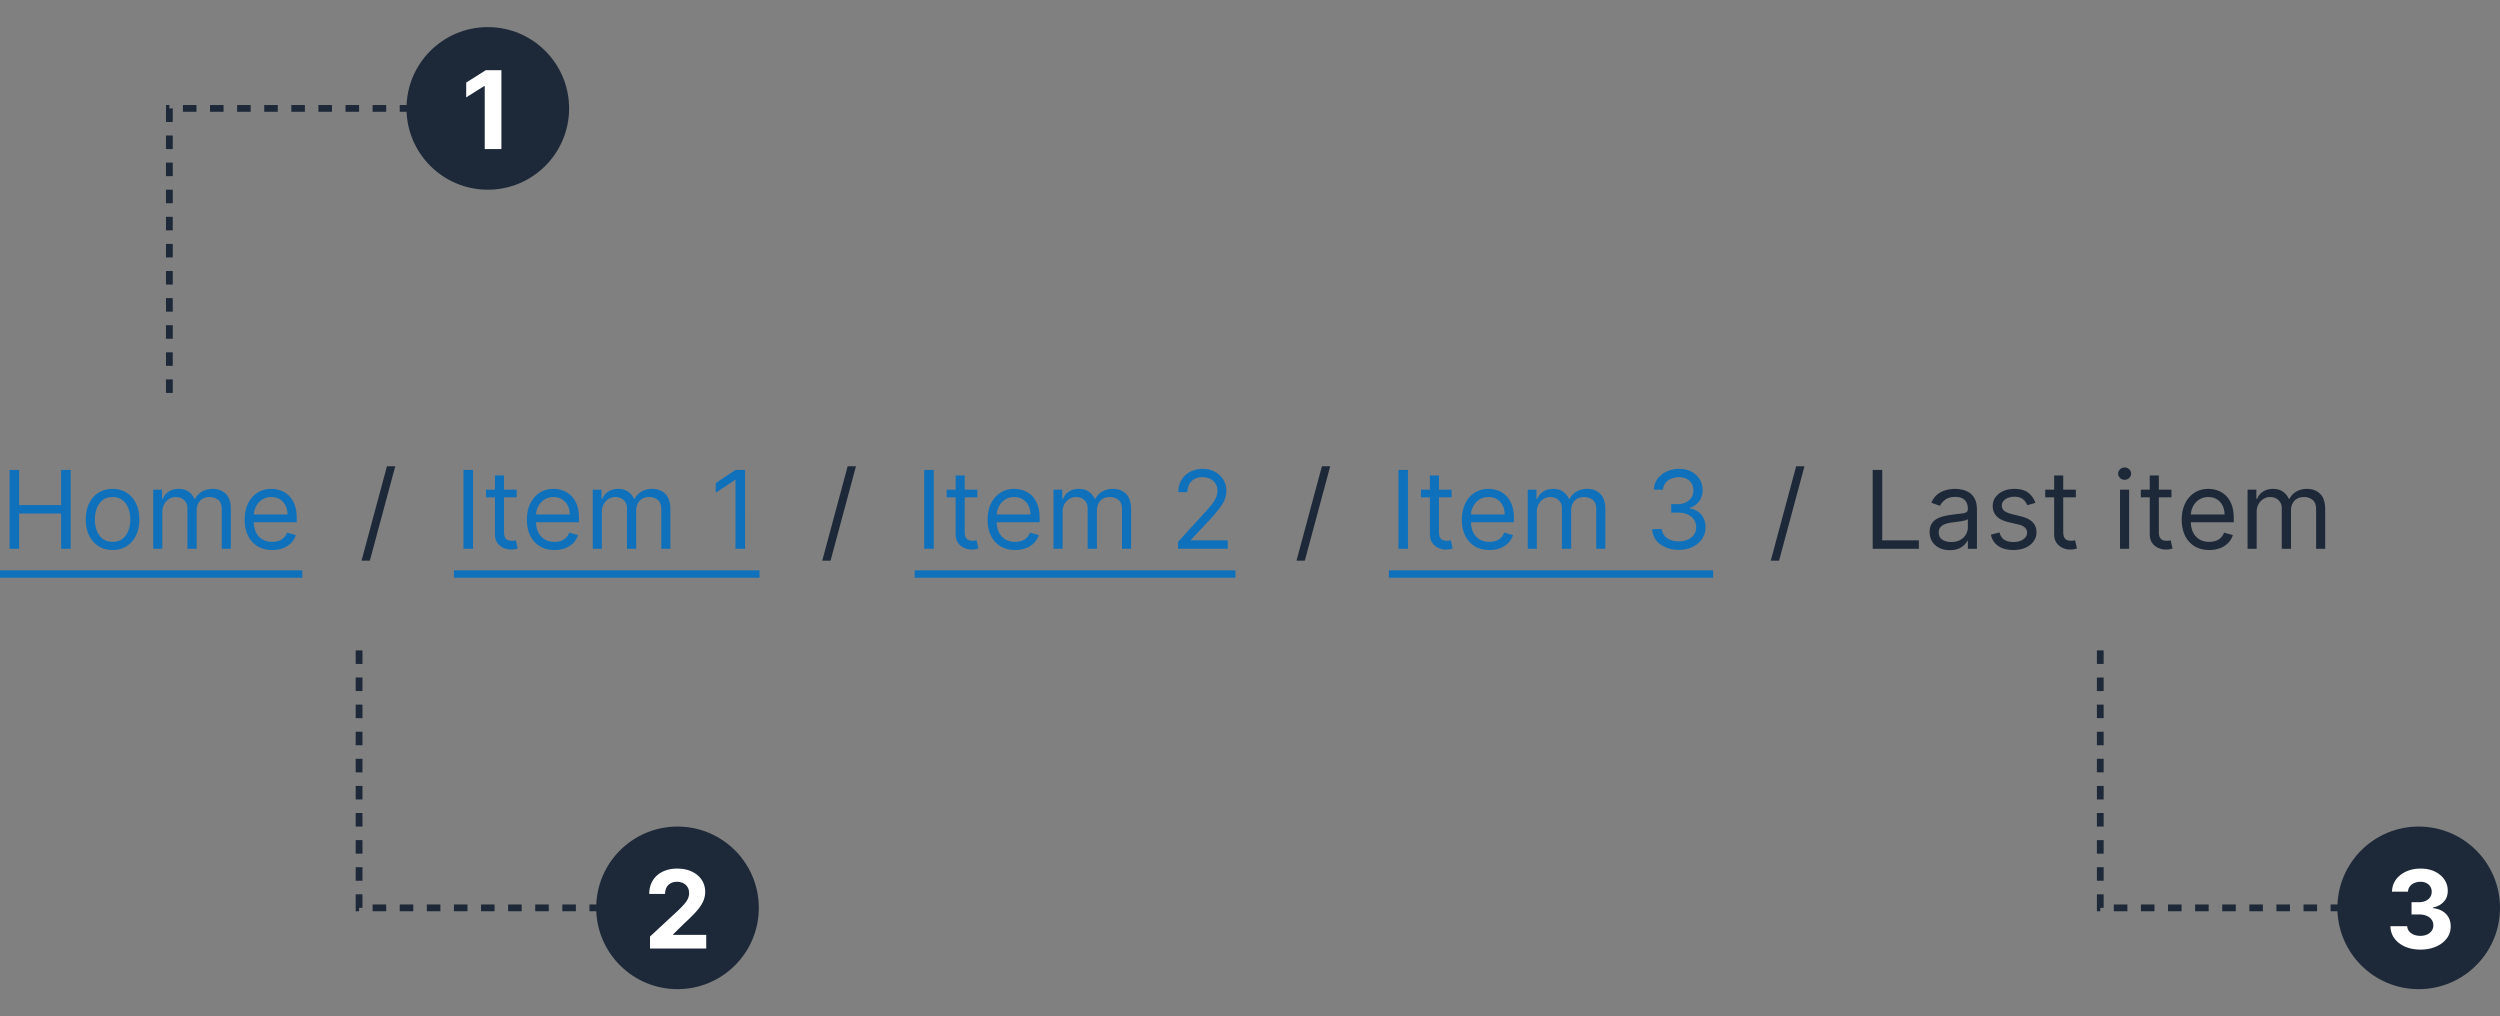 <svg width="369" height="150" viewBox="0 0 369 150" fill="none" xmlns="http://www.w3.org/2000/svg"><rect x="0" y="0" width="369" height="150" fill="#808080" stroke="none"/><circle cx="72" cy="16" r="12" fill="#1D2939"/><path d="M74.006 10.364V22h-2.46v-9.301h-.069l-2.665 1.67v-2.181l2.881-1.824h2.313Z" fill="#fff"/><path d="M69 16H25v42" stroke="#1D2939" stroke-dasharray="2 2"/><circle cx="100" cy="134" r="12" fill="#1D2939"/><path d="M95.943 140v-1.773l4.142-3.835c.353-.341.648-.648.887-.92.242-.273.426-.54.551-.802.125-.265.187-.551.187-.858 0-.34-.077-.634-.233-.88a1.53 1.53 0 0 0-.636-.574 2 2 0 0 0-.915-.205c-.356 0-.666.072-.932.216a1.49 1.49 0 0 0-.613.62c-.144.269-.216.589-.216.96h-2.336c0-.762.173-1.422.518-1.983a3.45 3.45 0 0 1 1.449-1.301c.62-.307 1.337-.46 2.147-.46.834 0 1.559.147 2.176.443.622.291 1.104.697 1.449 1.216s.517 1.113.517 1.784c0 .439-.087.873-.261 1.301-.171.428-.476.903-.915 1.426-.439.519-1.059 1.142-1.858 1.869l-1.699 1.665v.08h4.887V140h-8.296Z" fill="#fff"/><path d="M97 134H53V94" stroke="#1D2939" stroke-dasharray="2 2"/><circle cx="357" cy="134" r="12" fill="#1D2939"/><path d="M357.244 140.159c-.848 0-1.604-.146-2.267-.437-.659-.296-1.18-.701-1.562-1.216a3.054 3.054 0 0 1-.585-1.796h2.477c.015.284.108.534.278.75.174.212.406.377.693.495.288.117.612.176.972.176.375 0 .706-.067.994-.199.288-.133.514-.316.676-.551.163-.235.245-.506.245-.813 0-.31-.087-.585-.262-.824a1.666 1.666 0 0 0-.738-.568c-.318-.136-.697-.204-1.137-.204h-1.085v-1.807h1.085c.372 0 .699-.065.983-.193.288-.129.512-.307.671-.534.159-.232.238-.5.238-.807 0-.292-.07-.548-.21-.767a1.382 1.382 0 0 0-.579-.523 1.887 1.887 0 0 0-.864-.188c-.333 0-.638.061-.915.182a1.599 1.599 0 0 0-.664.506c-.167.22-.256.477-.268.773h-2.358c.012-.671.203-1.262.574-1.773.372-.511.872-.911 1.5-1.199.633-.292 1.347-.437 2.142-.437.803 0 1.506.145 2.108.437.603.292 1.07.686 1.404 1.182.337.492.504 1.045.5 1.659.004.651-.199 1.195-.608 1.631-.405.435-.934.712-1.585.829v.091c.856.11 1.507.407 1.954.892.451.481.674 1.083.671 1.807a2.846 2.846 0 0 1-.574 1.767c-.383.515-.911.92-1.586 1.216-.674.295-1.446.443-2.318.443Z" fill="#fff"/><path d="M354 134h-44V94" stroke="#1D2939" stroke-dasharray="2 2"/><path d="M1.41 81V69.364h1.408v5.181h6.205v-5.181h1.409V81h-1.41v-5.204H2.819V81H1.41Zm15.207.182c-.788 0-1.48-.188-2.074-.563-.591-.375-1.053-.9-1.387-1.573-.33-.675-.494-1.463-.494-2.364 0-.91.165-1.703.494-2.38.334-.679.796-1.205 1.387-1.58.594-.375 1.286-.563 2.073-.563.788 0 1.478.188 2.069.563.594.375 1.056.901 1.386 1.58.333.677.5 1.47.5 2.38 0 .901-.167 1.69-.5 2.364a3.769 3.769 0 0 1-1.386 1.573c-.591.375-1.28.563-2.069.563Zm0-1.205c.598 0 1.09-.153 1.477-.46a2.72 2.72 0 0 0 .858-1.21c.185-.5.278-1.042.278-1.625 0-.584-.093-1.127-.278-1.63a2.75 2.75 0 0 0-.858-1.223c-.387-.31-.879-.465-1.478-.465-.598 0-1.09.155-1.477.465a2.75 2.75 0 0 0-.858 1.222 4.681 4.681 0 0 0-.278 1.63c0 .584.093 1.126.278 1.626.186.5.472.903.858 1.21.387.307.879.46 1.477.46Zm6 1.023v-8.727h1.296v1.363h.114a2.2 2.2 0 0 1 .88-1.085c.406-.261.893-.392 1.46-.392.577 0 1.056.13 1.438.392.387.258.688.62.904 1.085h.09c.224-.45.56-.808 1.006-1.073.447-.27.983-.404 1.608-.404.78 0 1.419.244 1.915.733.496.485.744 1.24.744 2.267V81h-1.34v-5.84c0-.645-.177-1.105-.529-1.382a1.956 1.956 0 0 0-1.244-.414c-.614 0-1.09.185-1.426.556-.338.368-.506.834-.506 1.398V81h-1.364v-5.977c0-.496-.16-.896-.483-1.2-.322-.306-.736-.46-1.244-.46-.348 0-.674.093-.977.279-.3.186-.542.443-.727.773a2.281 2.281 0 0 0-.273 1.13V81h-1.341Zm17.566.182c-.84 0-1.566-.186-2.176-.557a3.737 3.737 0 0 1-1.403-1.568c-.326-.674-.489-1.459-.489-2.353 0-.893.163-1.681.489-2.363.33-.686.788-1.22 1.375-1.602.59-.387 1.28-.58 2.068-.58.454 0 .903.076 1.347.227.443.152.846.398 1.21.739.363.337.653.784.869 1.34.216.558.324 1.243.324 2.058v.568H37.07v-1.16h5.363c0-.492-.098-.931-.295-1.317a2.226 2.226 0 0 0-.83-.915c-.356-.224-.776-.335-1.261-.335-.534 0-.996.132-1.386.397a2.615 2.615 0 0 0-.892 1.023c-.209.42-.313.871-.313 1.352v.773c0 .66.114 1.218.34 1.676.232.455.552.801.961 1.04.41.235.885.352 1.426.352.352 0 .67-.049.955-.148a2.03 2.03 0 0 0 .744-.454c.208-.204.37-.458.483-.761l1.295.363a2.87 2.87 0 0 1-.687 1.16c-.322.329-.72.587-1.193.772a4.426 4.426 0 0 1-1.597.273ZM0 84.182h35.3v1.09H0v-1.09Zm35.297 0h9.318v1.09h-9.318v-1.09Z" fill="#0F71BB"/><path d="M58.34 68.818 54.59 82.75h-1.226l3.75-13.932h1.227Z" fill="#1D2939"/><path d="M69.818 69.364V81H68.41V69.364h1.41Zm6.44 2.909v1.136h-4.524v-1.136h4.523Zm-3.205-2.091h1.34V78.5c0 .379.055.663.165.852.114.186.258.31.432.375.178.06.366.091.563.091a2.4 2.4 0 0 0 .363-.022l.228-.046.272 1.204c-.09.035-.218.069-.38.103-.163.038-.37.057-.62.057-.379 0-.75-.082-1.113-.245a2.213 2.213 0 0 1-.898-.744c-.235-.333-.352-.754-.352-1.261v-8.682Zm8.787 11c-.841 0-1.567-.186-2.177-.557a3.737 3.737 0 0 1-1.403-1.568c-.326-.674-.489-1.459-.489-2.353 0-.893.163-1.681.489-2.363.33-.686.788-1.22 1.375-1.602.59-.387 1.28-.58 2.068-.58.455 0 .903.076 1.347.227.443.152.846.398 1.21.739.364.337.653.784.87 1.34.215.558.323 1.243.323 2.058v.568h-6.727v-1.16h5.364c0-.492-.099-.931-.296-1.317a2.226 2.226 0 0 0-.83-.915c-.356-.224-.776-.335-1.26-.335-.535 0-.997.132-1.387.397a2.615 2.615 0 0 0-.892 1.023c-.209.42-.313.871-.313 1.352v.773c0 .66.114 1.218.341 1.676.231.455.551.801.96 1.04.41.235.885.352 1.427.352.352 0 .67-.049.954-.148a2.03 2.03 0 0 0 .744-.454c.209-.204.37-.458.483-.761l1.296.363c-.137.44-.366.826-.688 1.16-.322.329-.72.587-1.193.772a4.426 4.426 0 0 1-1.597.273ZM87.493 81v-8.727h1.295v1.363h.114a2.2 2.2 0 0 1 .88-1.085c.406-.261.893-.392 1.46-.392.577 0 1.056.13 1.438.392.387.258.688.62.904 1.085h.09c.224-.45.56-.808 1.006-1.073.447-.27.983-.404 1.608-.404.78 0 1.419.244 1.915.733.496.485.744 1.24.744 2.267V81h-1.34v-5.84c0-.645-.177-1.105-.529-1.382a1.956 1.956 0 0 0-1.244-.414c-.614 0-1.09.185-1.426.556-.338.368-.506.834-.506 1.398V81h-1.364v-5.977c0-.496-.16-.896-.483-1.2-.322-.306-.736-.46-1.244-.46-.348 0-.674.093-.977.279-.3.186-.542.443-.728.773a2.281 2.281 0 0 0-.272 1.13V81h-1.341Zm22.474-11.636V81h-1.409V70.84h-.068l-2.841 1.887v-1.431l2.909-1.932h1.409ZM67 84.182h10.053v1.09H67v-1.09Zm9.953 0h9.318v1.09h-9.318v-1.09Zm9.313 0h13.909v1.09h-13.91v-1.09Zm13.906 0h11.932v1.09h-11.932v-1.09Z" fill="#0F71BB"/><path d="m126.341 68.818-3.75 13.932h-1.227l3.75-13.932h1.227Z" fill="#1D2939"/><path d="M137.818 69.364V81h-1.409V69.364h1.409Zm6.439 2.909v1.136h-4.523v-1.136h4.523Zm-3.204-2.091h1.34V78.5c0 .379.055.663.165.852.114.186.258.31.432.375.178.06.366.091.563.091.147 0 .268-.007.363-.022l.227-.046.273 1.204a2.753 2.753 0 0 1-.38.103c-.163.038-.37.057-.62.057-.379 0-.75-.082-1.113-.245a2.208 2.208 0 0 1-.898-.744c-.235-.333-.352-.754-.352-1.261v-8.682Zm8.786 11c-.84 0-1.566-.186-2.176-.557a3.733 3.733 0 0 1-1.403-1.568c-.326-.674-.489-1.459-.489-2.353 0-.893.163-1.681.489-2.363.329-.686.788-1.22 1.375-1.602.591-.387 1.28-.58 2.068-.58.455 0 .904.076 1.347.227a3.34 3.34 0 0 1 1.21.739c.364.337.653.784.869 1.34.216.558.324 1.243.324 2.058v.568h-6.727v-1.16h5.363c0-.492-.098-.931-.295-1.317a2.225 2.225 0 0 0-.83-.915c-.356-.224-.776-.335-1.261-.335-.534 0-.996.132-1.386.397a2.608 2.608 0 0 0-.892 1.023c-.209.42-.313.871-.313 1.352v.773c0 .66.114 1.218.341 1.676.231.455.551.801.96 1.04.409.235.885.352 1.426.352a2.9 2.9 0 0 0 .955-.148 2.03 2.03 0 0 0 .744-.454c.209-.204.37-.458.483-.761l1.296.363a2.88 2.88 0 0 1-.688 1.16 3.344 3.344 0 0 1-1.193.772 4.426 4.426 0 0 1-1.597.273Zm5.654-.182v-8.727h1.295v1.363h.114c.182-.465.475-.827.881-1.085.405-.261.892-.392 1.46-.392.576 0 1.055.13 1.437.392.387.258.688.62.904 1.085h.091c.223-.45.558-.808 1.005-1.073.447-.27.983-.404 1.608-.404.781 0 1.419.244 1.915.733.496.485.744 1.24.744 2.267V81h-1.34v-5.84c0-.645-.177-1.105-.529-1.382a1.955 1.955 0 0 0-1.244-.414c-.614 0-1.089.185-1.426.556-.337.368-.506.834-.506 1.398V81h-1.364v-5.977c0-.496-.161-.896-.483-1.2-.322-.306-.736-.46-1.244-.46-.348 0-.674.093-.977.279a2.1 2.1 0 0 0-.727.773 2.28 2.28 0 0 0-.273 1.13V81h-1.341Zm18.383 0v-1.023l3.841-4.204c.451-.493.822-.92 1.114-1.284.292-.368.508-.713.648-1.035.144-.325.216-.666.216-1.022 0-.41-.099-.763-.296-1.063a1.917 1.917 0 0 0-.795-.693 2.58 2.58 0 0 0-1.137-.244c-.447 0-.837.093-1.17.278a1.92 1.92 0 0 0-.767.767c-.178.33-.267.716-.267 1.16h-1.341c0-.683.157-1.28.471-1.796a3.28 3.28 0 0 1 1.285-1.205 3.878 3.878 0 0 1 1.835-.431c.682 0 1.286.144 1.812.431.527.288.94.677 1.239 1.165.299.489.449 1.032.449 1.63 0 .429-.078.847-.233 1.257-.152.405-.417.858-.796 1.358a24.164 24.164 0 0 1-1.562 1.818l-2.614 2.795v.091h5.409V81h-7.341ZM135 84.182h10.053v1.09H135v-1.09Zm9.953 0h9.318v1.09h-9.318v-1.09Zm9.313 0h13.909v1.09h-13.909v-1.09Zm13.906 0h14.182v1.09h-14.182v-1.09Z" fill="#0F71BB"/><path d="m196.341 68.818-3.75 13.932h-1.227l3.75-13.932h1.227Z" fill="#1D2939"/><path d="M207.818 69.364V81h-1.409V69.364h1.409Zm6.439 2.909v1.136h-4.523v-1.136h4.523Zm-3.204-2.091h1.34V78.5c0 .379.055.663.165.852.114.186.258.31.432.375.178.06.366.091.563.091.147 0 .268-.007.363-.022l.227-.046.273 1.204a2.753 2.753 0 0 1-.38.103c-.163.038-.37.057-.62.057-.379 0-.75-.082-1.113-.245a2.208 2.208 0 0 1-.898-.744c-.235-.333-.352-.754-.352-1.261v-8.682Zm8.786 11c-.84 0-1.566-.186-2.176-.557a3.733 3.733 0 0 1-1.403-1.568c-.326-.674-.489-1.459-.489-2.353 0-.893.163-1.681.489-2.363.329-.686.788-1.22 1.375-1.602.591-.387 1.28-.58 2.068-.58.455 0 .904.076 1.347.227a3.34 3.34 0 0 1 1.21.739c.364.337.653.784.869 1.34.216.558.324 1.243.324 2.058v.568h-6.727v-1.16h5.363c0-.492-.098-.931-.295-1.317a2.225 2.225 0 0 0-.83-.915c-.356-.224-.776-.335-1.261-.335-.534 0-.996.132-1.386.397a2.608 2.608 0 0 0-.892 1.023c-.209.42-.313.871-.313 1.352v.773c0 .66.114 1.218.341 1.676.231.455.551.801.96 1.04.409.235.885.352 1.426.352a2.9 2.9 0 0 0 .955-.148 2.03 2.03 0 0 0 .744-.454c.209-.204.37-.458.483-.761l1.296.363a2.88 2.88 0 0 1-.688 1.16 3.344 3.344 0 0 1-1.193.772 4.426 4.426 0 0 1-1.597.273Zm5.654-.182v-8.727h1.295v1.363h.114c.182-.465.475-.827.881-1.085.405-.261.892-.392 1.46-.392.576 0 1.055.13 1.437.392.387.258.688.62.904 1.085h.091c.223-.45.558-.808 1.005-1.073.447-.27.983-.404 1.608-.404.781 0 1.419.244 1.915.733.496.485.744 1.24.744 2.267V81h-1.34v-5.84c0-.645-.177-1.105-.529-1.382a1.955 1.955 0 0 0-1.244-.414c-.614 0-1.089.185-1.426.556-.337.368-.506.834-.506 1.398V81h-1.364v-5.977c0-.496-.161-.896-.483-1.2-.322-.306-.736-.46-1.244-.46-.348 0-.674.093-.977.279a2.1 2.1 0 0 0-.727.773 2.28 2.28 0 0 0-.273 1.13V81h-1.341Zm22.315.16c-.75 0-1.418-.13-2.005-.387-.584-.258-1.048-.616-1.392-1.074a2.884 2.884 0 0 1-.557-1.608h1.432c.03.375.159.699.386.972.227.268.524.477.892.624.367.148.775.222 1.222.222.5 0 .943-.087 1.329-.261a2.19 2.19 0 0 0 .909-.727c.22-.311.33-.671.33-1.08 0-.428-.106-.805-.318-1.13-.213-.33-.523-.588-.932-.773-.409-.186-.909-.279-1.5-.279h-.932v-1.25h.932c.462 0 .867-.083 1.216-.25.352-.167.626-.401.823-.705.201-.302.302-.658.302-1.068a1.97 1.97 0 0 0-.262-1.028 1.786 1.786 0 0 0-.738-.682c-.315-.163-.686-.244-1.114-.244-.402 0-.78.074-1.136.221a2.11 2.11 0 0 0-.864.631 1.64 1.64 0 0 0-.364.989h-1.363c.022-.61.206-1.144.551-1.602a3.47 3.47 0 0 1 1.352-1.08 4.37 4.37 0 0 1 1.847-.386c.719 0 1.337.145 1.852.437a3.08 3.08 0 0 1 1.187 1.142c.277.474.415.985.415 1.534 0 .656-.172 1.214-.517 1.676-.341.462-.805.782-1.392.96v.092c.735.12 1.309.433 1.722.937.413.5.619 1.12.619 1.858 0 .633-.172 1.2-.517 1.705-.341.5-.807.893-1.398 1.181-.591.288-1.263.432-2.017.432ZM205 84.182h10.053v1.09H205v-1.09Zm9.953 0h9.318v1.09h-9.318v-1.09Zm9.313 0h13.909v1.09h-13.909v-1.09Zm13.906 0h14.682v1.09h-14.682v-1.09Z" fill="#0F71BB"/><path d="m266.341 68.818-3.75 13.932h-1.227l3.75-13.932h1.227ZM276.409 81V69.364h1.409V79.75h5.409V81h-6.818Zm11.386.204a3.543 3.543 0 0 1-1.505-.312 2.582 2.582 0 0 1-1.074-.915c-.265-.401-.398-.886-.398-1.454 0-.5.099-.906.296-1.216.197-.315.46-.56.789-.739.33-.178.694-.31 1.091-.397.402-.092.805-.163 1.211-.217.53-.068.96-.119 1.289-.153.334-.038.576-.1.728-.187.155-.088.233-.239.233-.455v-.045c0-.561-.154-.997-.461-1.307-.303-.31-.763-.466-1.38-.466-.641 0-1.142.14-1.506.42-.364.28-.619.58-.767.898l-1.273-.455c.227-.53.53-.943.909-1.238.383-.3.8-.508 1.25-.625a5.196 5.196 0 0 1 1.341-.182c.28 0 .602.034.966.102.368.065.722.2 1.063.404.344.204.63.513.858.926.227.413.34.966.34 1.659V81h-1.34v-1.182h-.069c-.091.19-.242.392-.454.608-.212.216-.494.4-.847.551-.352.152-.782.227-1.29.227ZM288 80c.53 0 .977-.104 1.341-.313.367-.208.644-.477.829-.806.19-.33.285-.677.285-1.04v-1.227c-.057.068-.182.13-.375.187-.19.053-.41.1-.66.142a29.56 29.56 0 0 1-1.284.17 5.19 5.19 0 0 0-.977.222 1.681 1.681 0 0 0-.727.45c-.182.196-.273.465-.273.806 0 .466.172.818.517 1.057.349.235.79.352 1.324.352Zm12.425-5.773-1.205.341a2.233 2.233 0 0 0-.335-.585 1.628 1.628 0 0 0-.591-.477c-.25-.125-.57-.188-.96-.188-.534 0-.979.123-1.335.37-.353.242-.529.55-.529.926 0 .333.121.596.364.79.242.193.621.354 1.136.482l1.296.319c.78.189 1.361.479 1.744.869.383.386.574.884.574 1.494 0 .5-.144.947-.432 1.341-.284.394-.682.705-1.193.932-.512.227-1.106.34-1.784.34-.89 0-1.627-.192-2.211-.579-.583-.386-.952-.95-1.107-1.693l1.272-.318c.121.47.351.822.688 1.057.341.235.786.352 1.335.352.625 0 1.121-.133 1.489-.398.371-.269.556-.59.556-.966 0-.303-.106-.556-.318-.761-.212-.208-.538-.364-.977-.466l-1.455-.34c-.799-.19-1.386-.484-1.761-.882-.371-.401-.557-.903-.557-1.505 0-.493.139-.928.415-1.307a2.82 2.82 0 0 1 1.142-.892c.485-.216 1.034-.324 1.648-.324.863 0 1.541.19 2.034.568.496.38.848.88 1.057 1.5Zm5.973-1.954v1.136h-4.523v-1.136h4.523Zm-3.205-2.091h1.341V78.5c0 .379.055.663.165.852.114.186.257.31.432.375.178.06.365.091.562.091.148 0 .269-.007.364-.022l.227-.046.273 1.204a2.733 2.733 0 0 1-.381.103 2.8 2.8 0 0 1-.619.057 2.7 2.7 0 0 1-1.114-.245 2.215 2.215 0 0 1-.898-.744c-.234-.333-.352-.754-.352-1.261v-8.682ZM312.915 81v-8.727h1.341V81h-1.341Zm.682-10.182a.955.955 0 0 1-.677-.267.86.86 0 0 1-.278-.642.86.86 0 0 1 .278-.642.955.955 0 0 1 .677-.267c.261 0 .484.089.67.267a.851.851 0 0 1 .284.642c0 .25-.095.464-.284.642a.934.934 0 0 1-.67.267Zm6.91 1.455v1.136h-4.523v-1.136h4.523Zm-3.204-2.091h1.34V78.5c0 .379.055.663.165.852.114.186.258.31.432.375.178.06.366.091.563.091.147 0 .268-.007.363-.022l.227-.046.273 1.204a2.753 2.753 0 0 1-.38.103c-.163.038-.37.057-.62.057-.379 0-.75-.082-1.113-.245a2.208 2.208 0 0 1-.898-.744c-.235-.333-.352-.754-.352-1.261v-8.682Zm8.786 11c-.84 0-1.566-.186-2.176-.557a3.733 3.733 0 0 1-1.403-1.568c-.326-.674-.489-1.459-.489-2.353 0-.893.163-1.681.489-2.363.329-.686.788-1.22 1.375-1.602.591-.387 1.28-.58 2.068-.58.455 0 .904.076 1.347.227a3.34 3.34 0 0 1 1.21.739c.364.337.653.784.869 1.34.216.558.324 1.243.324 2.058v.568h-6.727v-1.16h5.363c0-.492-.098-.931-.295-1.317a2.225 2.225 0 0 0-.83-.915c-.356-.224-.776-.335-1.261-.335-.534 0-.996.132-1.386.397a2.608 2.608 0 0 0-.892 1.023c-.209.42-.313.871-.313 1.352v.773c0 .66.114 1.218.341 1.676.231.455.551.801.96 1.04.409.235.885.352 1.426.352a2.9 2.9 0 0 0 .955-.148 2.03 2.03 0 0 0 .744-.454c.209-.204.37-.458.483-.761l1.296.363a2.88 2.88 0 0 1-.688 1.16 3.344 3.344 0 0 1-1.193.772 4.426 4.426 0 0 1-1.597.273Zm5.654-.182v-8.727h1.295v1.363h.114c.182-.465.475-.827.881-1.085.405-.261.892-.392 1.46-.392.576 0 1.055.13 1.437.392.387.258.688.62.904 1.085h.091c.223-.45.558-.808 1.005-1.073.447-.27.983-.404 1.608-.404.781 0 1.419.244 1.915.733.496.485.744 1.24.744 2.267V81h-1.34v-5.84c0-.645-.177-1.105-.529-1.382a1.955 1.955 0 0 0-1.244-.414c-.614 0-1.089.185-1.426.556-.337.368-.506.834-.506 1.398V81h-1.364v-5.977c0-.496-.161-.896-.483-1.2-.322-.306-.736-.46-1.244-.46-.348 0-.674.093-.977.279a2.1 2.1 0 0 0-.727.773 2.28 2.28 0 0 0-.273 1.13V81h-1.341Z" fill="#1D2939"/></svg>